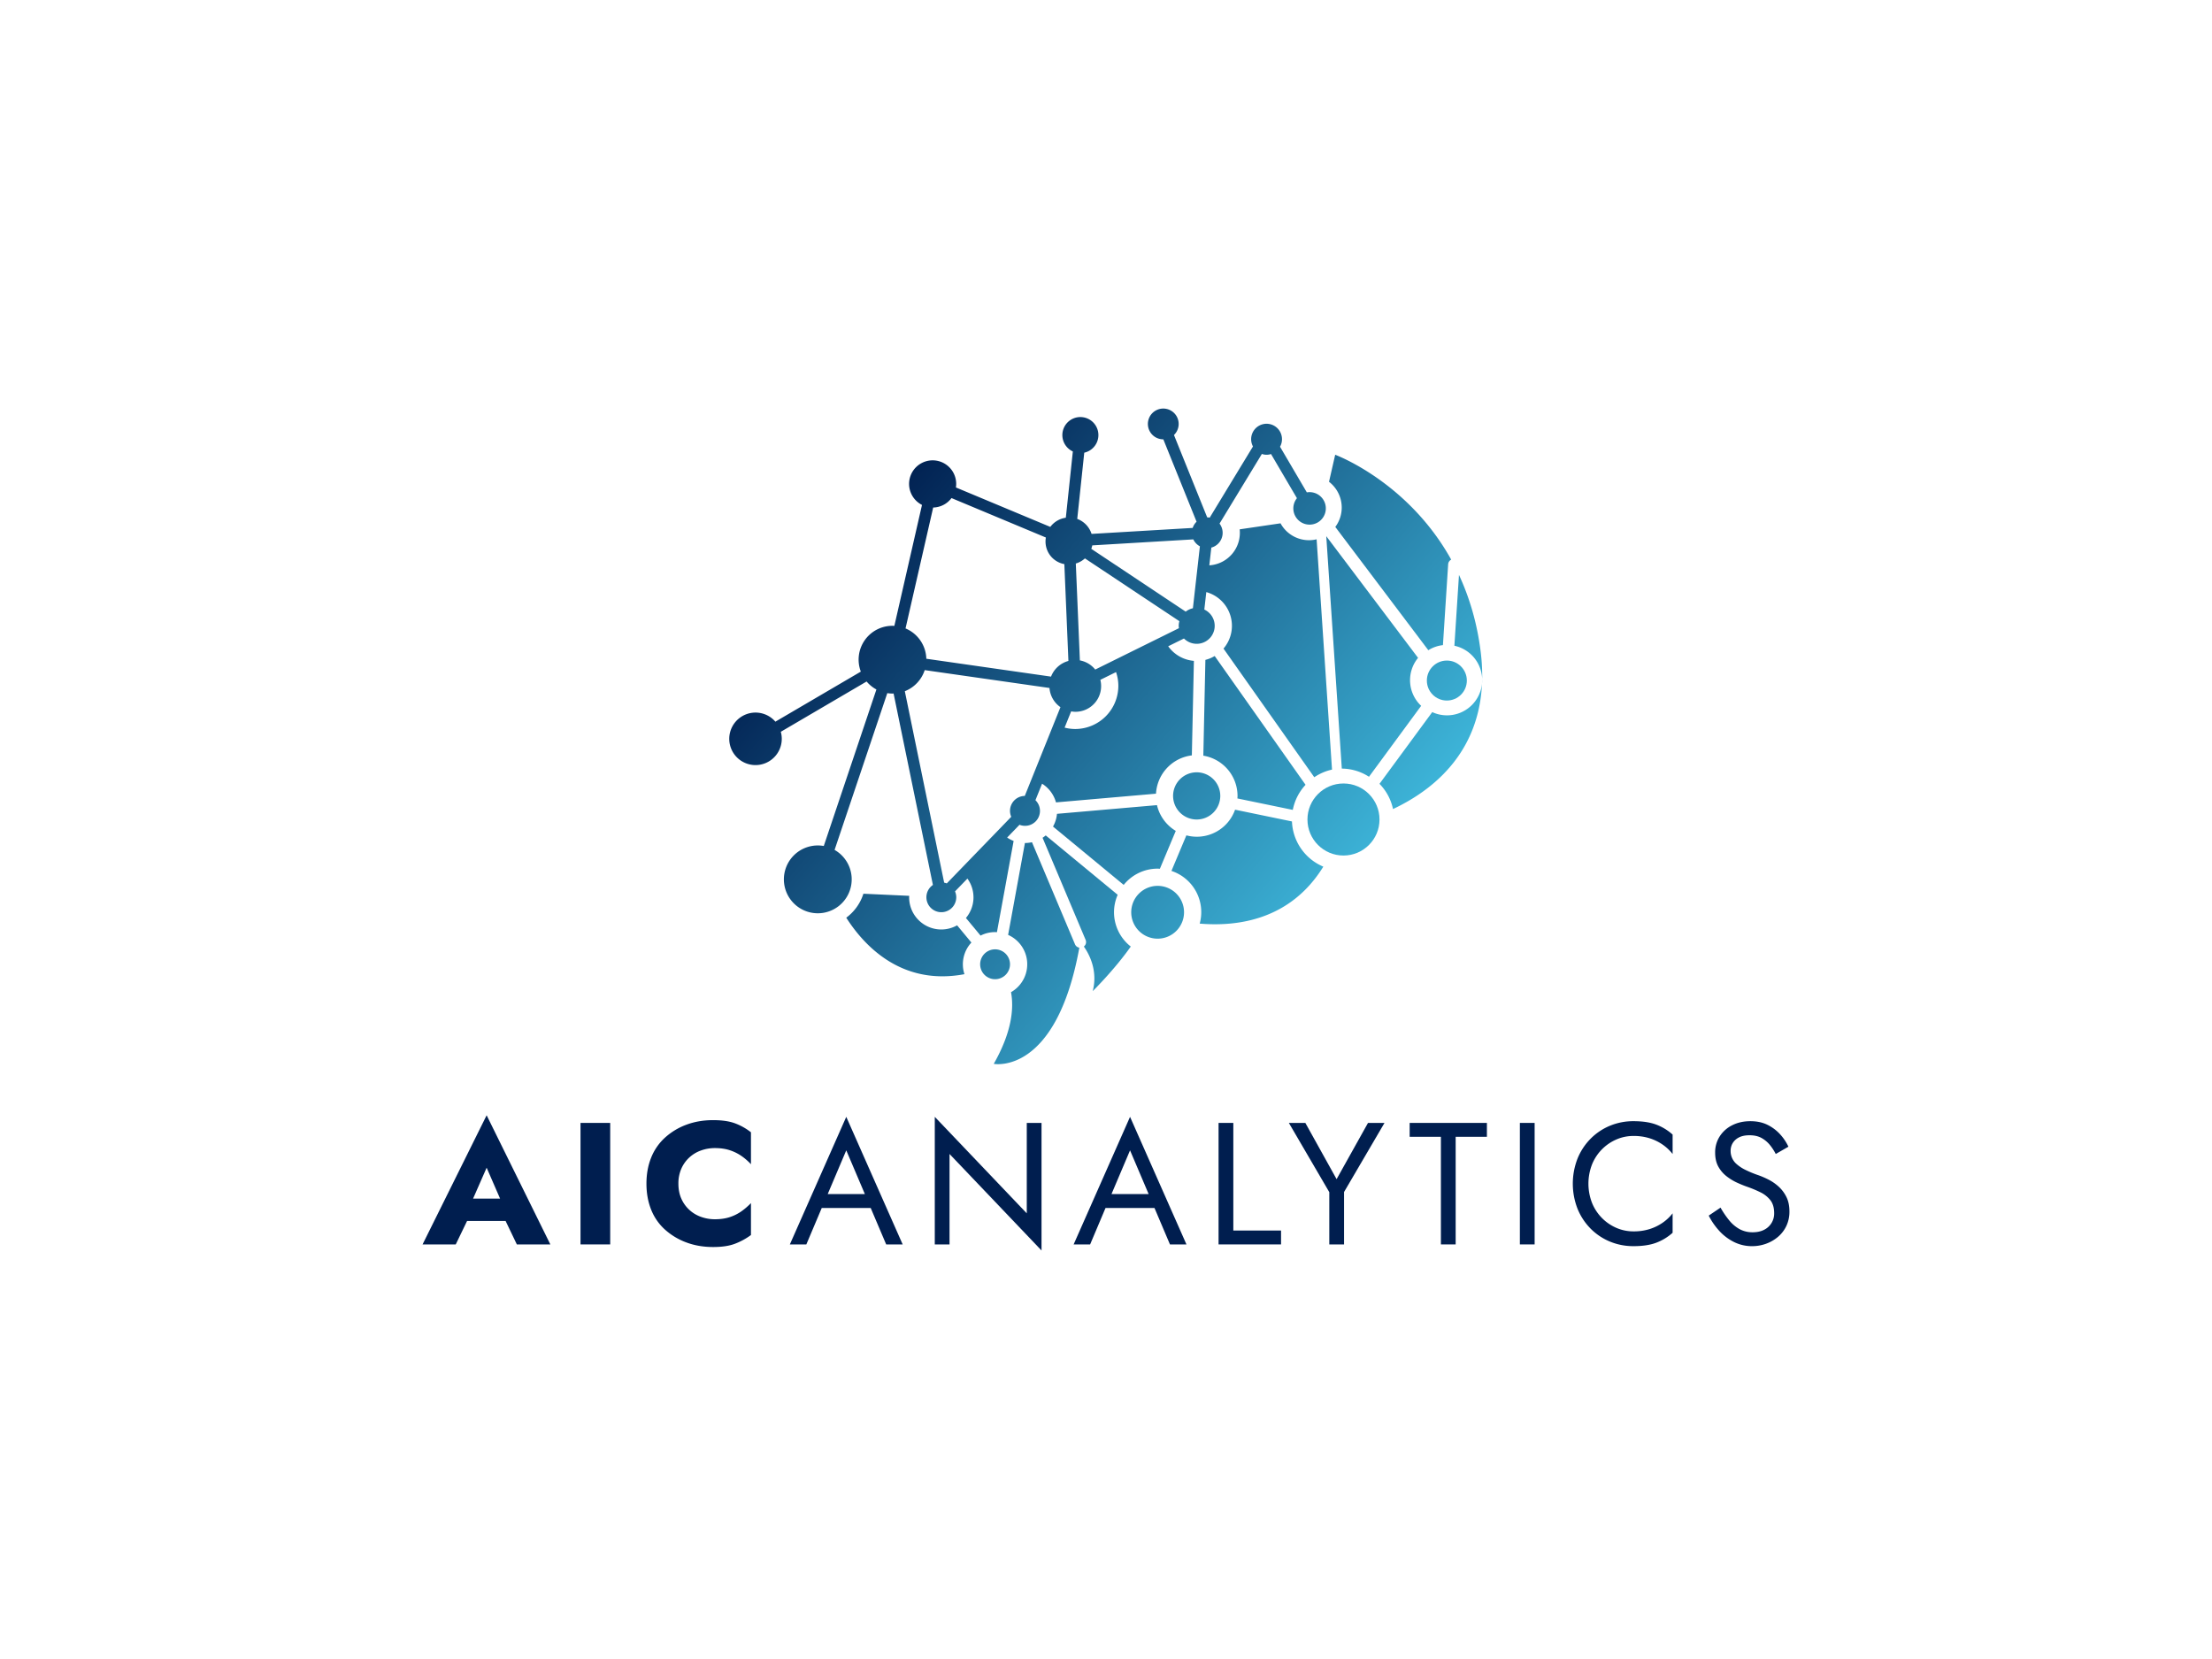 <svg id="Layer_1" data-name="Layer 1" xmlns="http://www.w3.org/2000/svg" xmlns:xlink="http://www.w3.org/1999/xlink" viewBox="0 0 4000 3000"><defs><style>.cls-1{fill:url(#linear-gradient);}.cls-2{fill:url(#linear-gradient-2);}.cls-3{fill:url(#linear-gradient-3);}.cls-4{fill:url(#linear-gradient-4);}.cls-5{fill:url(#linear-gradient-5);}.cls-6{fill:url(#linear-gradient-6);}.cls-7{fill:url(#linear-gradient-7);}.cls-8{fill:url(#linear-gradient-8);}.cls-9{fill:url(#linear-gradient-9);}.cls-10{fill:url(#linear-gradient-10);}.cls-11{fill:url(#linear-gradient-11);}.cls-12{fill:url(#linear-gradient-12);}.cls-13{fill:url(#linear-gradient-13);}.cls-14{fill:url(#linear-gradient-14);}.cls-15{fill:url(#linear-gradient-15);}.cls-16{fill:#001e4f;}</style><linearGradient id="linear-gradient" x1="2572.9" y1="1850.61" x2="1519.93" y2="953" gradientUnits="userSpaceOnUse"><stop offset="0" stop-color="#4bd7f8"/><stop offset="1" stop-color="#001e4f"/></linearGradient><linearGradient id="linear-gradient-2" x1="2687.54" y1="1716.13" x2="1634.57" y2="818.51" xlink:href="#linear-gradient"/><linearGradient id="linear-gradient-3" x1="2516.32" y1="1916.99" x2="1463.34" y2="1019.38" xlink:href="#linear-gradient"/><linearGradient id="linear-gradient-4" x1="2323.71" y1="2142.94" x2="1270.73" y2="1245.32" xlink:href="#linear-gradient"/><linearGradient id="linear-gradient-5" x1="2402.98" y1="2049.95" x2="1350.01" y2="1152.33" xlink:href="#linear-gradient"/><linearGradient id="linear-gradient-6" x1="2871.18" y1="1500.72" x2="1818.2" y2="603.1" xlink:href="#linear-gradient"/><linearGradient id="linear-gradient-7" x1="2968.31" y1="1386.77" x2="1915.33" y2="489.16" xlink:href="#linear-gradient"/><linearGradient id="linear-gradient-8" x1="2603.91" y1="1814.24" x2="1550.93" y2="916.62" xlink:href="#linear-gradient"/><linearGradient id="linear-gradient-9" x1="2470.3" y1="1970.98" x2="1417.32" y2="1073.36" xlink:href="#linear-gradient"/><linearGradient id="linear-gradient-10" x1="2300.14" y1="2170.59" x2="1247.16" y2="1272.97" xlink:href="#linear-gradient"/><linearGradient id="linear-gradient-11" x1="2263.3" y1="2213.8" x2="1210.32" y2="1316.18" xlink:href="#linear-gradient"/><linearGradient id="linear-gradient-12" x1="2597.37" y1="1821.91" x2="1544.4" y2="924.29" xlink:href="#linear-gradient"/><linearGradient id="linear-gradient-13" x1="2836.54" y1="1541.35" x2="1783.57" y2="643.73" xlink:href="#linear-gradient"/><linearGradient id="linear-gradient-14" x1="2694.55" y1="1707.92" x2="1641.57" y2="810.3" xlink:href="#linear-gradient"/><linearGradient id="linear-gradient-15" x1="2897.27" y1="1470.1" x2="1844.3" y2="572.48" xlink:href="#linear-gradient"/></defs><title>1. vector file</title><path class="cls-1" d="M2336.29,1485.43l-102.89-21.25a73.3,73.3,0,0,1-88.06,46.4l-27,64.32a78.43,78.43,0,0,1,51.11,95.27c70.55,6,164.79-7.82,223.54-103A92.49,92.49,0,0,1,2336.29,1485.43Z"/><path class="cls-2" d="M2337.8,1464.54a92.12,92.12,0,0,1,23.07-45.35l-164.33-232.9a62.88,62.88,0,0,1-16.8,7L2176,1366.49a73.88,73.88,0,0,1,61.85,72.76c0,1.56-.14,3.07-.23,4.6Z"/><path class="cls-3" d="M2092.17,1455.93l-180.8,15.73a57.54,57.54,0,0,1-7.18,23L2032,1600.17a78.72,78.72,0,0,1,61.33-29.39c1.39,0,2.74.14,4.1.21l28.73-68.46A74,74,0,0,1,2092.17,1455.93Z"/><path class="cls-4" d="M1944,1707.72,1866.14,1523a58.25,58.25,0,0,1-12.68,1.43h-.08L1823,1690.59a58.08,58.08,0,0,1,5.25,103.57c5.4,29.27,1.6,71.86-31.23,129.64,0,0,112.62,22,154.76-210.1A10.17,10.17,0,0,1,1944,1707.72Z"/><path class="cls-5" d="M2014.49,1649.66a78.26,78.26,0,0,1,6.64-31.57L1891,1510.69a56.45,56.45,0,0,1-5.71,4.26l77.9,184.7a10.24,10.24,0,0,1-3.23,12c9.56,13.55,25.64,43.28,16.06,80.62,0,0,39.32-38.66,68.79-80.63A78.73,78.73,0,0,1,2014.49,1649.66Z"/><path class="cls-6" d="M2677.44,1177.72c-6.69-52.93-20.82-98.64-39.14-138.08L2630,1167.71a63.64,63.64,0,1,1-40.05,120l-95.39,129.7A92.27,92.27,0,0,1,2519,1463C2599,1425.36,2698.5,1344.45,2677.44,1177.72Z"/><path class="cls-7" d="M2426.27,917.86a58.65,58.65,0,0,1-11.63,35l168.22,222.92a63.18,63.18,0,0,1,26.43-9.2l9.45-146.32a10.1,10.1,0,0,1,5.5-8.28c-78.55-141.44-209.79-189.64-209.79-189.64l-11.16,48.86A58.88,58.88,0,0,1,2426.27,917.86Z"/><path class="cls-8" d="M2164,1481.92a42.67,42.67,0,1,0-42.68-42.67A42.67,42.67,0,0,0,2164,1481.92Z"/><path class="cls-9" d="M2093.37,1601.92a47.75,47.75,0,1,0,47.75,47.74A47.74,47.74,0,0,0,2093.37,1601.92Z"/><path class="cls-10" d="M1826.42,1743.71a27,27,0,1,0-27,27A27,27,0,0,0,1826.42,1743.71Z"/><path class="cls-11" d="M1730.75,1673.26a58.1,58.1,0,0,1-86.72-50.64c0-.9.09-1.78.13-2.67l-82.84-3.81a86.72,86.72,0,0,1-31,43.35c32.55,51,100.15,123.55,213.71,102.13a57.78,57.78,0,0,1,12.56-57.21Z"/><path class="cls-12" d="M1509.18,1536.94l95.34-283.54a61.61,61.61,0,0,0,9.38.79c.66,0,1.31-.08,2-.1L1687,1600.26a27,27,0,1,0,42.23,22.36,26.73,26.73,0,0,0-2.23-10.71l22.39-23.14a57.83,57.83,0,0,1-2.68,71.23l26.44,31.85a57.68,57.68,0,0,1,26.22-6.32c1.15,0,2.27.11,3.4.18l30.19-165a58.44,58.44,0,0,1-11.72-6.16l22.35-23.1a26.72,26.72,0,0,0,9.86,1.92A27,27,0,0,0,1872.4,1447l12-29.83a58.31,58.31,0,0,1,25.16,33.8l180.86-15.74a73.84,73.84,0,0,1,64.82-69.24l3.71-170.94a63.55,63.55,0,0,1-46.47-26.36l28.51-14.09a32.5,32.5,0,1,0,36.81-52.34l3.57-31.58a63.3,63.3,0,0,1,31.11,102.17l164.17,232.65a91.67,91.67,0,0,1,32.06-13.81l-27.85-416.46a58.65,58.65,0,0,1-65.25-28.9l-73.88,10.87a58.89,58.89,0,0,1-54.89,65.1l3.63-32.06a27.65,27.65,0,0,0,14.84-43.41l76.53-125.94a25.46,25.46,0,0,0,16.56.15l46.87,79.84a29.38,29.38,0,1,0,17.9-10.51l-48.46-82.55a27.58,27.58,0,0,0,3.54-13.35,27.89,27.89,0,1,0-52.48,12.88l-78.2,128.69a28,28,0,0,0-4.52-.45H2183l-60.09-148.94a27.83,27.83,0,1,0-19.28,7.82h.05l60.09,148.94a27.72,27.72,0,0,0-7,11.24l-182.89,10.82A42.51,42.51,0,0,0,1948,938.36l12.69-119.77a32.59,32.59,0,1,0-20.64-2.22l-12.7,119.84a42.42,42.42,0,0,0-28.07,16.59l-170.66-71.3a42.6,42.6,0,1,0-61.35,31.55l-50,218.78c-1.11-.06-2.21-.17-3.33-.17a61.12,61.12,0,0,0-57.29,82.82L1402.14,1305a47.48,47.48,0,1,0,9.81,18.3l155.13-90.93a61.58,61.58,0,0,0,17.74,14.45l-95.16,283a61.32,61.32,0,1,0,19.52,7.07Zm466-550.74,182.69-10.82a27.82,27.82,0,0,0,11.93,12.53l-12.66,112a32.18,32.18,0,0,0-13,6.14L1973.4,992.46A42.42,42.42,0,0,0,1975.2,986.2Zm-13.28,23.56L2132.7,1123.3a32.47,32.47,0,0,0-1.22,8.36,33.35,33.35,0,0,0,.43,4.28l-151.4,74.83a46.55,46.55,0,0,0-27.75-16.57L1945.41,1019A42.47,42.47,0,0,0,1961.92,1009.76Zm-17.61,277.38a46.44,46.44,0,0,0,45.49-57.8l28.38-14a77.1,77.1,0,0,1,4.16,24.93,78.13,78.13,0,0,1-78,78,76.72,76.72,0,0,1-19.17-2.51L1937,1286.4A46.83,46.83,0,0,0,1944.31,1287.14ZM1687.48,917.77a42.44,42.44,0,0,0,33.14-17.1L1891.28,972a41.52,41.52,0,0,0,33.4,48.11l7.35,175.09a46.77,46.77,0,0,0-31.41,28.33l-225.54-32.3a61.26,61.26,0,0,0-37.6-54.83Zm-15.3,294,225.61,32.31a46.69,46.69,0,0,0,19.85,34.7l-64.51,160.51a27,27,0,0,0-24.48,37.73L1712.06,1597.5a27.52,27.52,0,0,0-4.71-1.4l-71.14-346.17A61.36,61.36,0,0,0,1672.18,1211.76Z"/><path class="cls-13" d="M2475.57,1404.63l94.34-128.27a63.48,63.48,0,0,1-5.59-86.72l-166-220,28.1,420.24A91.81,91.81,0,0,1,2475.57,1404.63Z"/><circle class="cls-14" cx="2429.44" cy="1481.92" r="65.14"/><circle class="cls-15" cx="2616.37" cy="1230.65" r="36.15"/><path class="cls-16" d="M1428.31,2250.3h29.81l27.87-65.91h88.5l28,65.91h29.82l-102-230.7Zm135.66-91h-67.23l33.57-79.1Z"/><polygon class="cls-16" points="1856.73 2194.12 1690.38 2019.6 1690.38 2250.3 1717.06 2250.3 1717.06 2086.77 1883.41 2261.28 1883.41 2030.59 1856.73 2030.59 1856.73 2194.12"/><path class="cls-16" d="M1941.48,2250.3h29.81l27.87-65.91h88.5l28,65.91h29.82l-102-230.7Zm135.66-91h-67.23l33.57-79.1Z"/><polygon class="cls-16" points="2230.23 2030.59 2203.55 2030.59 2203.55 2250.3 2316.54 2250.3 2316.54 2225.19 2230.23 2225.19 2230.23 2030.59"/><polygon class="cls-16" points="2416.99 2132.28 2360.49 2030.59 2330.67 2030.59 2403.8 2155.83 2403.8 2250.3 2430.48 2250.3 2430.48 2155.51 2503.61 2030.59 2473.79 2030.59 2416.99 2132.28"/><polygon class="cls-16" points="2549.12 2055.7 2605.62 2055.7 2605.62 2250.3 2632.3 2250.3 2632.3 2055.7 2688.8 2055.7 2688.8 2030.59 2549.12 2030.59 2549.12 2055.7"/><rect class="cls-16" x="2748.42" y="2030.59" width="26.68" height="219.71"/><path class="cls-16" d="M2954,2027.45a110.23,110.23,0,0,0-42.85,8.32,106.63,106.63,0,0,0-35,23.54,109.39,109.39,0,0,0-23.53,35.94,124.68,124.68,0,0,0,0,90.39,109.39,109.39,0,0,0,23.53,35.94,106.33,106.33,0,0,0,35,23.54,110.23,110.23,0,0,0,42.85,8.32q24.16,0,40.49-6a93.73,93.73,0,0,0,30.13-18.2v-35.15a81.46,81.46,0,0,1-18.21,17.1,87.2,87.2,0,0,1-23.7,11.46,95.66,95.66,0,0,1-28.71,4.08,77.32,77.32,0,0,1-30.92-6.28,83.07,83.07,0,0,1-44.1-45,96.21,96.21,0,0,1,0-70,83.07,83.07,0,0,1,44.1-45,77.49,77.49,0,0,1,30.92-6.28,96,96,0,0,1,28.71,4.08,87.49,87.49,0,0,1,23.7,11.46,81.68,81.68,0,0,1,18.21,17.1v-35.15a93.94,93.94,0,0,0-30.13-18.21Q2978.17,2027.46,2954,2027.45Z"/><path class="cls-16" d="M3230.52,2164.77a62.78,62.78,0,0,0-13.65-18.52,82.3,82.3,0,0,0-18-12.71,151.68,151.68,0,0,0-18.51-8.16,196.51,196.51,0,0,1-24.33-10,70,70,0,0,1-15.69-10.36,31,31,0,0,1-10.83-24.17,26.63,26.63,0,0,1,3.61-13.5,27.5,27.5,0,0,1,11.14-10.35q7.53-4.08,19.46-4.09,12.87,0,21.81,5a51.88,51.88,0,0,1,15.23,12.87,90.53,90.53,0,0,1,10.35,16l22.92-13.18a89,89,0,0,0-14.76-22.13,76.68,76.68,0,0,0-22.75-17.26q-13.35-6.73-31.23-6.75-18.52,0-33,7.38a56.72,56.72,0,0,0-22.6,20.24,53.38,53.38,0,0,0-8.16,29.2q0,15.06,5.81,25.42a57.19,57.19,0,0,0,14.91,17.42,95.31,95.31,0,0,0,19.15,11.61q10,4.56,18.2,7.37a216.23,216.23,0,0,1,23.7,9.89,51.63,51.63,0,0,1,18.05,14.28q6.88,8.79,6.9,23.54a32.74,32.74,0,0,1-18.36,30.14q-8.64,4.39-20.56,4.39a48.41,48.41,0,0,1-23.54-5.65,64,64,0,0,1-18.68-15.7,163.36,163.36,0,0,1-15.85-23.22l-21.34,14.44a121.78,121.78,0,0,0,18.68,27.15,90.61,90.61,0,0,0,26.67,20.4,72.48,72.48,0,0,0,33.11,7.69,73.34,73.34,0,0,0,25.27-4.4,69.7,69.7,0,0,0,21.66-12.55,58.7,58.7,0,0,0,15.07-19.77,60.21,60.21,0,0,0,5.49-26Q3235.86,2175.59,3230.52,2164.77Z"/><path class="cls-16" d="M764.14,2250.3h60l20.47-42.37h69.69l20.32,42.37h60.58L880,2016.78Zm140.15-82.86h-48.8L880,2111.57Z"/><rect class="cls-16" x="1049.76" y="2030.59" width="53.67" height="219.71"/><path class="cls-16" d="M1289.55,2025.57q-26.35,0-48.49,8.32a118.21,118.21,0,0,0-38.61,23.38,97.55,97.55,0,0,0-25,36.25q-8.48,21.2-8.47,46.92t8.47,46.93a96,96,0,0,0,25,36.09,119.6,119.6,0,0,0,38.61,23.23q22.13,8.31,48.49,8.32,24.17,0,39.71-6a120.93,120.93,0,0,0,28.71-15.69V2175.6a123.55,123.55,0,0,1-16.47,14.28,79.37,79.37,0,0,1-21.19,10.83q-11.93,4.08-27.62,4.08a73.14,73.14,0,0,1-25.27-4.4,61.57,61.57,0,0,1-21.18-12.86,60.67,60.67,0,0,1-14.28-20.25q-5.19-11.76-5.18-26.84a65.89,65.89,0,0,1,5.18-26.83,60.67,60.67,0,0,1,14.28-20.25,61.57,61.57,0,0,1,21.18-12.86,73.38,73.38,0,0,1,25.27-4.4q15.69,0,27.62,4.08a82.09,82.09,0,0,1,21.19,10.68,105.37,105.37,0,0,1,16.47,14.43v-57.75a106.45,106.45,0,0,0-28.71-16.16Q1313.72,2025.57,1289.55,2025.57Z"/></svg>